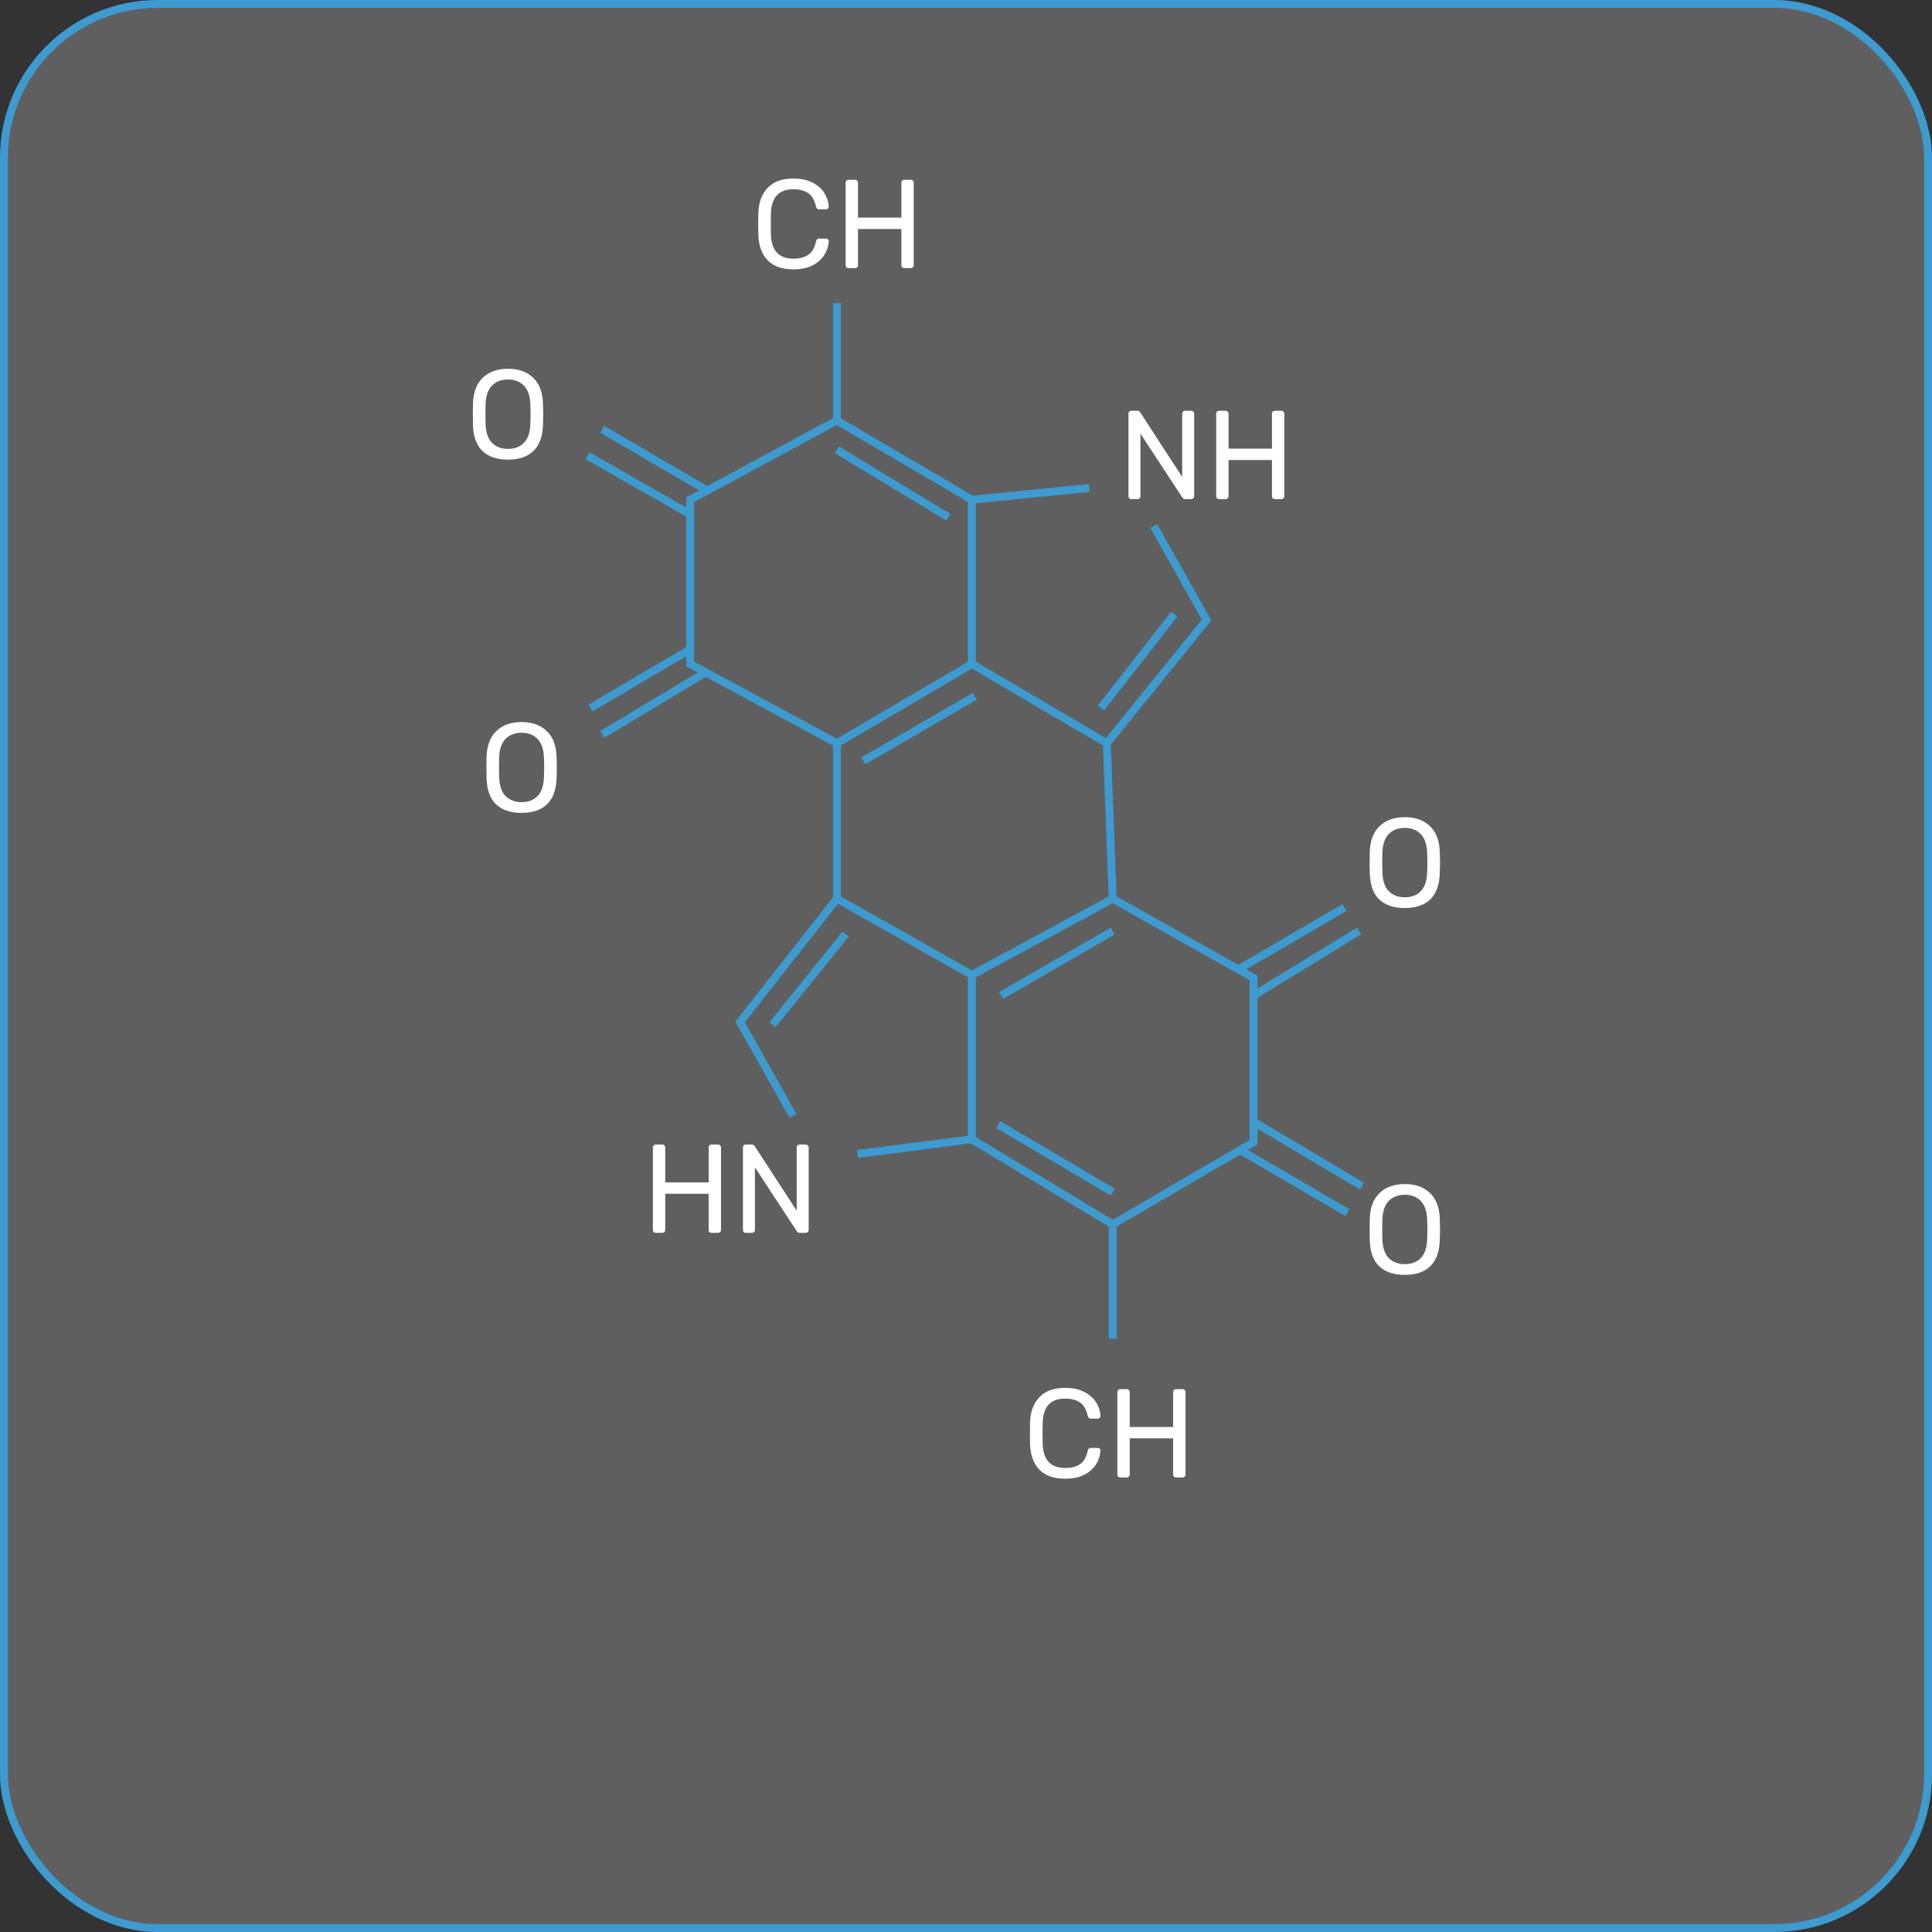 <svg width="245" height="245" viewBox="0 0 245 245" fill="none" xmlns="http://www.w3.org/2000/svg">
<rect x="0" y="0" width="245" height="245" fill="#333333" stroke="none"/>
<g id="Group 127">
<rect id="Rectangle 124" x="0.5" y="0.5" width="244" height="244" rx="19.5" fill="#C4C4C4" fill-opacity="0.3" stroke="#3D9BD0"/>
<g id="Group 110">
<g id="Group 106">
<g id="Group 83">
<path id="Vector 96" d="M74.881 89.784L87.53 82.344" stroke="#3D9BD0"/>
<path id="Vector 97" d="M76.367 93.134L89.388 85.321" stroke="#3D9BD0"/>
<path id="Vector 93" d="M76.367 54.44L89.76 62.253" stroke="#3D9BD0"/>
<path id="Vector 94" d="M74.508 57.79L87.529 65.23" stroke="#3D9BD0"/>
<path id="Vector 95" d="M106.131 38.443V53.325" stroke="#3D9BD0"/>
<path id="Vector 88" d="M109.479 96.481L123.616 88.296" stroke="#3D9BD0"/>
<path id="Vector 89" d="M139.613 89.785L148.914 77.88" stroke="#3D9BD0"/>
<path id="Vector 90" d="M140.357 94.249L153.007 78.623L146.31 66.718" stroke="#3D9BD0"/>
<path id="Vector 91" d="M138.126 61.881L123.244 63.37" stroke="#3D9BD0"/>
<path id="Vector 92" d="M106.131 57.045L120.268 65.602" stroke="#3D9BD0"/>
<path id="Vector 85" d="M126.965 126.244L141.102 118.059" stroke="#3D9BD0"/>
<path id="Vector 86" d="M126.594 142.614L141.103 151.171" stroke="#3D9BD0"/>
<path id="Vector 87" d="M97.947 129.965L107.248 118.432" stroke="#3D9BD0"/>
<path id="Vector 84" d="M157.102 122.896L170.495 115.083" stroke="#3D9BD0"/>
<path id="Vector 83" d="M158.959 126.244L172.352 118.059" stroke="#3D9BD0"/>
<path id="Vector 82" d="M158.959 142.242L172.724 150.427" stroke="#3D9BD0"/>
<path id="Vector 80" d="M141.104 169.773V155.263" stroke="#3D9BD0"/>
<path id="Vector 81" d="M157.473 145.962L170.866 153.775" stroke="#3D9BD0"/>
<path id="Vector 77" d="M106.131 94.249L87.529 84.204V63.37L106.131 53.325L123.245 63.37V84.204M106.131 94.249L123.245 84.204M106.131 94.249V113.967M123.245 84.204L140.359 94.249L141.103 113.967L123.245 123.64L106.131 113.967M106.131 113.967L93.854 129.593L100.551 141.498" stroke="#3D9BD0"/>
<path id="Vector 78" d="M141.102 113.966L158.96 124.011V144.845L141.102 155.262L123.244 144.473V123.639" stroke="#3D9BD0"/>
<path id="Vector 79" d="M123.244 144.473L108.734 146.333" stroke="#3D9BD0"/>
</g>
<path id="O" d="M64.424 58.284C63.027 58.284 61.944 57.921 61.176 57.196C60.419 56.46 60.019 55.356 59.976 53.884C59.965 53.564 59.96 53.111 59.96 52.524C59.96 51.937 59.965 51.489 59.976 51.18C60.019 49.74 60.435 48.647 61.224 47.9C62.013 47.143 63.08 46.764 64.424 46.764C65.757 46.764 66.819 47.143 67.608 47.9C68.397 48.647 68.813 49.74 68.856 51.18C68.877 51.799 68.888 52.247 68.888 52.524C68.888 52.791 68.877 53.244 68.856 53.884C68.813 55.356 68.408 56.46 67.64 57.196C66.883 57.921 65.811 58.284 64.424 58.284ZM64.424 56.924C65.267 56.924 65.939 56.668 66.44 56.156C66.941 55.644 67.213 54.86 67.256 53.804C67.277 53.164 67.288 52.737 67.288 52.524C67.288 52.289 67.277 51.863 67.256 51.244C67.213 50.188 66.936 49.404 66.424 48.892C65.923 48.38 65.256 48.124 64.424 48.124C63.581 48.124 62.904 48.38 62.392 48.892C61.891 49.404 61.619 50.188 61.576 51.244C61.565 51.553 61.56 51.98 61.56 52.524C61.56 53.057 61.565 53.484 61.576 53.804C61.619 54.86 61.891 55.644 62.392 56.156C62.904 56.668 63.581 56.924 64.424 56.924Z" fill="white"/>
<path id="O_2" d="M178.149 115.146C176.751 115.146 175.669 114.784 174.901 114.058C174.143 113.322 173.743 112.218 173.701 110.746C173.69 110.426 173.685 109.973 173.685 109.386C173.685 108.8 173.69 108.352 173.701 108.042C173.743 106.602 174.159 105.509 174.949 104.762C175.738 104.005 176.805 103.626 178.149 103.626C179.482 103.626 180.543 104.005 181.333 104.762C182.122 105.509 182.538 106.602 182.581 108.042C182.602 108.661 182.613 109.109 182.613 109.386C182.613 109.653 182.602 110.106 182.581 110.746C182.538 112.218 182.133 113.322 181.365 114.058C180.607 114.784 179.535 115.146 178.149 115.146ZM178.149 113.786C178.991 113.786 179.663 113.53 180.165 113.018C180.666 112.506 180.938 111.722 180.981 110.666C181.002 110.026 181.013 109.6 181.013 109.386C181.013 109.152 181.002 108.725 180.981 108.106C180.938 107.05 180.661 106.266 180.149 105.754C179.647 105.242 178.981 104.986 178.149 104.986C177.306 104.986 176.629 105.242 176.117 105.754C175.615 106.266 175.343 107.05 175.301 108.106C175.29 108.416 175.285 108.842 175.285 109.386C175.285 109.92 175.29 110.346 175.301 110.666C175.343 111.722 175.615 112.506 176.117 113.018C176.629 113.53 177.306 113.786 178.149 113.786Z" fill="white"/>
<path id="O_3" d="M178.149 161.67C176.751 161.67 175.669 161.308 174.901 160.582C174.143 159.846 173.743 158.742 173.701 157.27C173.69 156.95 173.685 156.497 173.685 155.91C173.685 155.324 173.69 154.876 173.701 154.566C173.743 153.126 174.159 152.033 174.949 151.286C175.738 150.529 176.805 150.15 178.149 150.15C179.482 150.15 180.543 150.529 181.333 151.286C182.122 152.033 182.538 153.126 182.581 154.566C182.602 155.185 182.613 155.633 182.613 155.91C182.613 156.177 182.602 156.63 182.581 157.27C182.538 158.742 182.133 159.846 181.365 160.582C180.607 161.308 179.535 161.67 178.149 161.67ZM178.149 160.31C178.991 160.31 179.663 160.054 180.165 159.542C180.666 159.03 180.938 158.246 180.981 157.19C181.002 156.55 181.013 156.124 181.013 155.91C181.013 155.676 181.002 155.249 180.981 154.63C180.938 153.574 180.661 152.79 180.149 152.278C179.647 151.766 178.981 151.51 178.149 151.51C177.306 151.51 176.629 151.766 176.117 152.278C175.615 152.79 175.343 153.574 175.301 154.63C175.29 154.94 175.285 155.366 175.285 155.91C175.285 156.444 175.29 156.87 175.301 157.19C175.343 158.246 175.615 159.03 176.117 159.542C176.629 160.054 177.306 160.31 178.149 160.31Z" fill="white"/>
<path id="O_4" d="M66.147 103.084C64.749 103.084 63.667 102.722 62.899 101.996C62.141 101.26 61.741 100.156 61.699 98.684C61.688 98.364 61.683 97.911 61.683 97.324C61.683 96.738 61.688 96.29 61.699 95.98C61.741 94.54 62.157 93.447 62.947 92.7C63.736 91.943 64.803 91.564 66.147 91.564C67.48 91.564 68.541 91.943 69.331 92.7C70.12 93.447 70.536 94.54 70.579 95.98C70.6 96.599 70.611 97.047 70.611 97.324C70.611 97.591 70.6 98.044 70.579 98.684C70.536 100.156 70.131 101.26 69.363 101.996C68.605 102.722 67.533 103.084 66.147 103.084ZM66.147 101.724C66.989 101.724 67.661 101.468 68.163 100.956C68.664 100.444 68.936 99.66 68.979 98.604C69 97.964 69.011 97.538 69.011 97.324C69.011 97.09 69 96.663 68.979 96.044C68.936 94.988 68.659 94.204 68.147 93.692C67.645 93.18 66.979 92.924 66.147 92.924C65.304 92.924 64.627 93.18 64.115 93.692C63.613 94.204 63.341 94.988 63.299 96.044C63.288 96.354 63.283 96.78 63.283 97.324C63.283 97.858 63.288 98.284 63.299 98.604C63.341 99.66 63.613 100.444 64.115 100.956C64.627 101.468 65.304 101.724 66.147 101.724Z" fill="white"/>
<path id="CH" d="M135.07 187.517C133.641 187.517 132.553 187.133 131.806 186.365C131.07 185.597 130.676 184.536 130.622 183.181C130.612 182.893 130.606 182.424 130.606 181.773C130.606 181.112 130.612 180.632 130.622 180.333C130.676 178.989 131.076 177.933 131.822 177.165C132.569 176.386 133.652 175.997 135.07 175.997C136.02 175.997 136.825 176.168 137.486 176.509C138.148 176.84 138.649 177.277 138.99 177.821C139.332 178.365 139.518 178.946 139.55 179.565V179.597C139.55 179.682 139.513 179.757 139.438 179.821C139.374 179.874 139.3 179.901 139.214 179.901H138.334C138.121 179.901 137.988 179.778 137.934 179.533C137.753 178.733 137.428 178.173 136.958 177.853C136.489 177.522 135.86 177.357 135.07 177.357C133.236 177.357 132.286 178.376 132.222 180.413C132.212 180.701 132.206 181.144 132.206 181.741C132.206 182.338 132.212 182.792 132.222 183.101C132.286 185.138 133.236 186.157 135.07 186.157C135.86 186.157 136.489 185.997 136.958 185.677C137.438 185.346 137.764 184.781 137.934 183.981C137.966 183.842 138.014 183.746 138.078 183.693C138.142 183.64 138.228 183.613 138.334 183.613H139.214C139.31 183.613 139.39 183.645 139.454 183.709C139.529 183.762 139.561 183.837 139.55 183.933C139.518 184.562 139.332 185.149 138.99 185.693C138.649 186.237 138.148 186.68 137.486 187.021C136.825 187.352 136.02 187.517 135.07 187.517ZM142.063 187.357C141.956 187.357 141.865 187.325 141.791 187.261C141.727 187.186 141.695 187.096 141.695 186.989V176.541C141.695 176.424 141.727 176.333 141.791 176.269C141.865 176.194 141.956 176.157 142.063 176.157H142.879C142.996 176.157 143.087 176.194 143.151 176.269C143.225 176.333 143.263 176.424 143.263 176.541V180.957H148.767V176.541C148.767 176.424 148.799 176.333 148.863 176.269C148.937 176.194 149.028 176.157 149.135 176.157H149.951C150.068 176.157 150.159 176.194 150.223 176.269C150.297 176.333 150.335 176.424 150.335 176.541V186.989C150.335 187.096 150.297 187.186 150.223 187.261C150.148 187.325 150.057 187.357 149.951 187.357H149.135C149.028 187.357 148.937 187.325 148.863 187.261C148.799 187.186 148.767 187.096 148.767 186.989V182.397H143.263V186.989C143.263 187.096 143.225 187.186 143.151 187.261C143.076 187.325 142.985 187.357 142.879 187.357H142.063Z" fill="white"/>
<path id="CH_2" d="M100.61 34.16C99.18 34.16 98.092 33.776 97.346 33.008C96.609 32.24 96.215 31.179 96.162 29.824C96.151 29.536 96.145 29.067 96.145 28.416C96.145 27.755 96.151 27.275 96.162 26.976C96.215 25.632 96.615 24.576 97.362 23.808C98.108 23.029 99.191 22.64 100.61 22.64C101.559 22.64 102.364 22.811 103.026 23.152C103.687 23.483 104.188 23.92 104.53 24.464C104.871 25.008 105.058 25.589 105.09 26.208V26.24C105.09 26.325 105.052 26.4 104.978 26.464C104.914 26.517 104.839 26.544 104.754 26.544H103.874C103.66 26.544 103.527 26.421 103.474 26.176C103.292 25.376 102.967 24.816 102.498 24.496C102.028 24.165 101.399 24 100.61 24C98.775 24 97.826 25.019 97.761 27.056C97.751 27.344 97.746 27.787 97.746 28.384C97.746 28.981 97.751 29.435 97.761 29.744C97.826 31.781 98.775 32.8 100.61 32.8C101.399 32.8 102.028 32.64 102.498 32.32C102.978 31.989 103.303 31.424 103.474 30.624C103.506 30.485 103.554 30.389 103.618 30.336C103.682 30.283 103.767 30.256 103.874 30.256H104.754C104.85 30.256 104.93 30.288 104.994 30.352C105.068 30.405 105.1 30.48 105.09 30.576C105.058 31.205 104.871 31.792 104.53 32.336C104.188 32.88 103.687 33.323 103.026 33.664C102.364 33.995 101.559 34.16 100.61 34.16ZM107.602 34C107.495 34 107.404 33.968 107.33 33.904C107.266 33.829 107.234 33.739 107.234 33.632V23.184C107.234 23.067 107.266 22.976 107.33 22.912C107.404 22.837 107.495 22.8 107.602 22.8H108.418C108.535 22.8 108.626 22.837 108.69 22.912C108.764 22.976 108.802 23.067 108.802 23.184V27.6H114.306V23.184C114.306 23.067 114.338 22.976 114.402 22.912C114.476 22.837 114.567 22.8 114.674 22.8H115.49C115.607 22.8 115.698 22.837 115.762 22.912C115.836 22.976 115.874 23.067 115.874 23.184V33.632C115.874 33.739 115.836 33.829 115.762 33.904C115.687 33.968 115.596 34 115.49 34H114.674C114.567 34 114.476 33.968 114.402 33.904C114.338 33.829 114.306 33.739 114.306 33.632V29.04H108.802V33.632C108.802 33.739 108.764 33.829 108.69 33.904C108.615 33.968 108.524 34 108.418 34H107.602Z" fill="white"/>
<path id="NH" d="M143.469 63.292C143.362 63.292 143.272 63.261 143.197 63.197C143.133 63.122 143.101 63.031 143.101 62.925V52.477C143.101 52.359 143.133 52.269 143.197 52.205C143.272 52.13 143.362 52.093 143.469 52.093H144.205C144.397 52.093 144.53 52.167 144.605 52.316L149.917 60.477V52.477C149.917 52.359 149.949 52.269 150.013 52.205C150.088 52.13 150.178 52.093 150.285 52.093H151.053C151.17 52.093 151.261 52.13 151.325 52.205C151.4 52.269 151.437 52.359 151.437 52.477V62.908C151.437 63.015 151.4 63.106 151.325 63.181C151.261 63.255 151.176 63.292 151.069 63.292H150.301C150.141 63.292 150.013 63.218 149.917 63.069L144.621 54.989V62.925C144.621 63.031 144.584 63.122 144.509 63.197C144.434 63.261 144.344 63.292 144.237 63.292H143.469ZM154.594 63.292C154.487 63.292 154.397 63.261 154.322 63.197C154.258 63.122 154.226 63.031 154.226 62.925V52.477C154.226 52.359 154.258 52.269 154.322 52.205C154.397 52.13 154.487 52.093 154.594 52.093H155.41C155.527 52.093 155.618 52.13 155.682 52.205C155.757 52.269 155.794 52.359 155.794 52.477V56.892H161.298V52.477C161.298 52.359 161.33 52.269 161.394 52.205C161.469 52.13 161.559 52.093 161.666 52.093H162.482C162.599 52.093 162.69 52.13 162.754 52.205C162.829 52.269 162.866 52.359 162.866 52.477V62.925C162.866 63.031 162.829 63.122 162.754 63.197C162.679 63.261 162.589 63.292 162.482 63.292H161.666C161.559 63.292 161.469 63.261 161.394 63.197C161.33 63.122 161.298 63.031 161.298 62.925V58.333H155.794V62.925C155.794 63.031 155.757 63.122 155.682 63.197C155.607 63.261 155.517 63.292 155.41 63.292H154.594Z" fill="white"/>
<path id="HN" d="M83.16 156.341C83.054 156.341 82.963 156.309 82.888 156.245C82.824 156.17 82.792 156.079 82.792 155.973V145.525C82.792 145.407 82.824 145.317 82.888 145.253C82.963 145.178 83.054 145.141 83.16 145.141H83.976C84.094 145.141 84.184 145.178 84.248 145.253C84.323 145.317 84.36 145.407 84.36 145.525V149.941H89.864V145.525C89.864 145.407 89.896 145.317 89.96 145.253C90.035 145.178 90.126 145.141 90.232 145.141H91.048C91.166 145.141 91.256 145.178 91.32 145.253C91.395 145.317 91.432 145.407 91.432 145.525V155.973C91.432 156.079 91.395 156.17 91.32 156.245C91.246 156.309 91.155 156.341 91.048 156.341H90.232C90.126 156.341 90.035 156.309 89.96 156.245C89.896 156.17 89.864 156.079 89.864 155.973V151.381H84.36V155.973C84.36 156.079 84.323 156.17 84.248 156.245C84.174 156.309 84.083 156.341 83.976 156.341H83.16ZM94.582 156.341C94.476 156.341 94.385 156.309 94.31 156.245C94.246 156.17 94.214 156.079 94.214 155.973V145.525C94.214 145.407 94.246 145.317 94.31 145.253C94.385 145.178 94.476 145.141 94.582 145.141H95.318C95.51 145.141 95.644 145.215 95.718 145.365L101.03 153.525V145.525C101.03 145.407 101.062 145.317 101.126 145.253C101.201 145.178 101.292 145.141 101.398 145.141H102.166C102.284 145.141 102.374 145.178 102.438 145.253C102.513 145.317 102.55 145.407 102.55 145.525V155.957C102.55 156.063 102.513 156.154 102.438 156.229C102.374 156.303 102.289 156.341 102.182 156.341H101.414C101.254 156.341 101.126 156.266 101.03 156.117L95.734 148.037V155.973C95.734 156.079 95.697 156.17 95.622 156.245C95.548 156.309 95.457 156.341 95.35 156.341H94.582Z" fill="white"/>
</g>
</g>
</g>
</svg>
